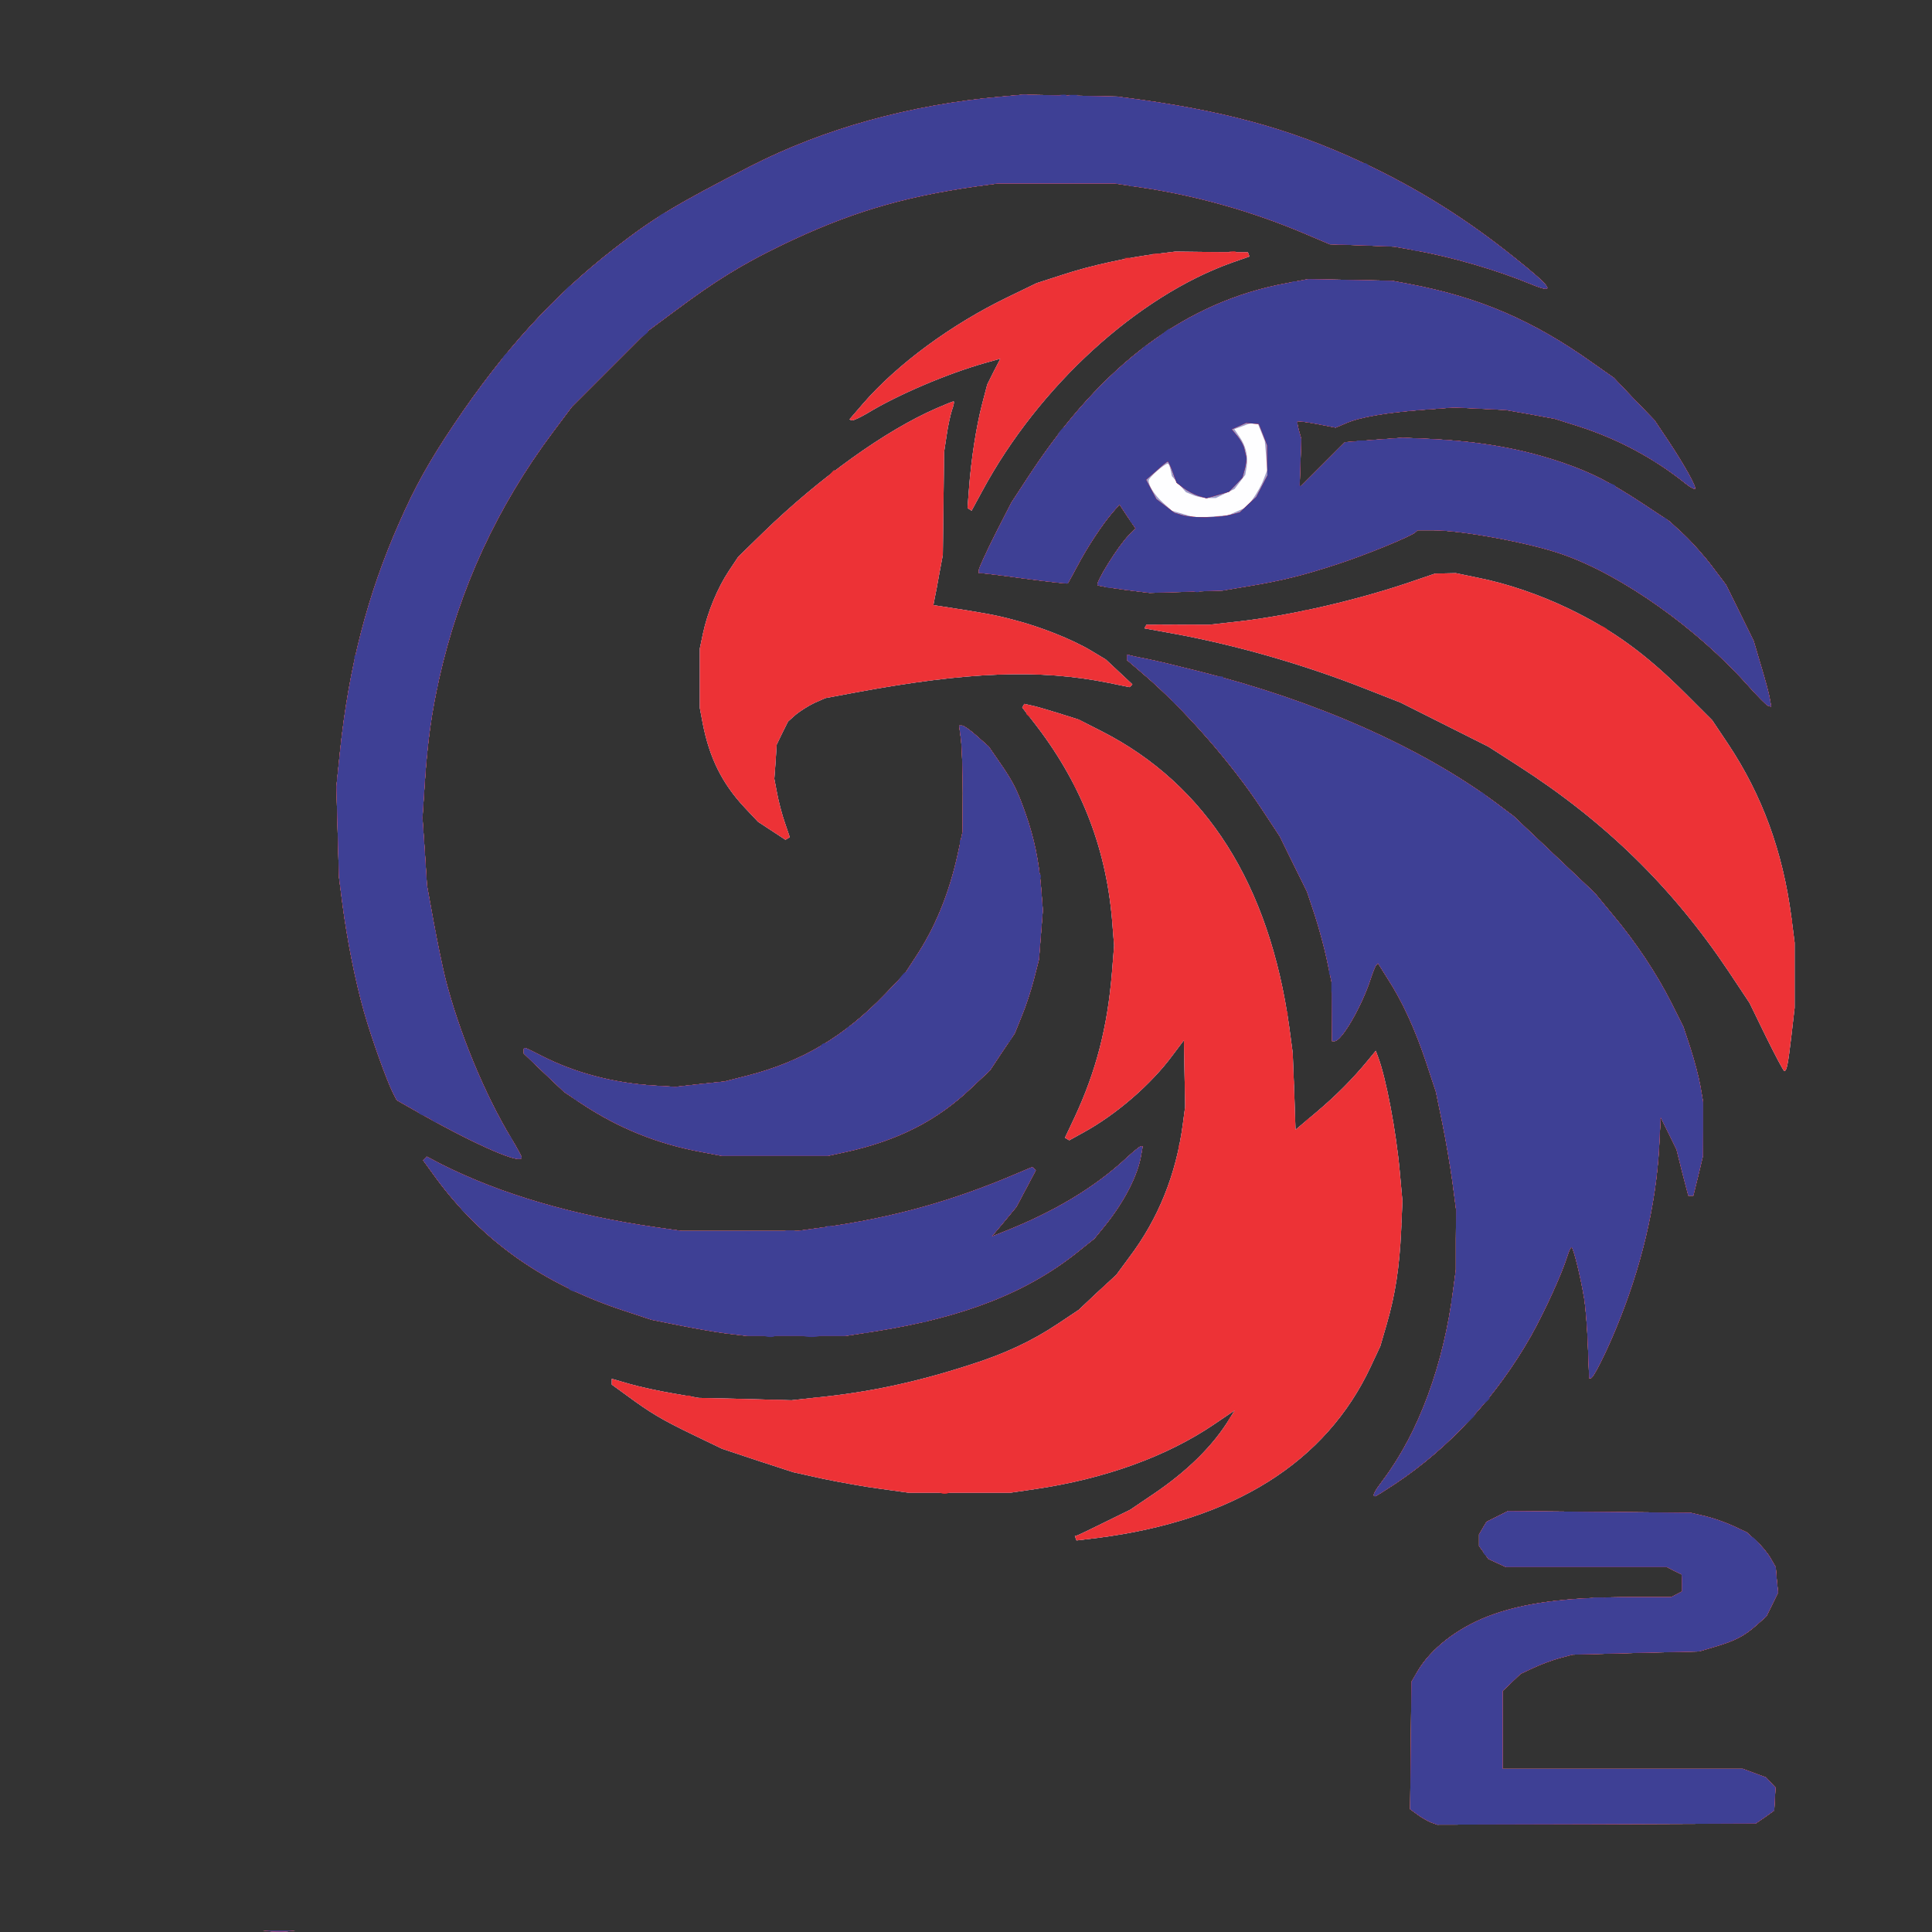 <?xml version="1.0"?><svg version="1.2" baseProfile="tiny-ps" viewBox="0 0 900 900" xmlns="http://www.w3.org/2000/svg" xmlns:xlink="http://www.w3.org/1999/xlink">
<rect x="0" y="0" width="900" height="900" fill="#333333" stroke="none"/>
<title>o2/solutions</title>

<g>
<g fill="#fefeff" transform="matrix(.1 0 0 -.1 0 900)">

<path d="M4665 8550c-426-38-826-149-1170-325-347-178-450-240-632-382-285-221-518-477-750-823-112-167-179-286-253-455-148-334-235-673-276-1065l-17-165 6-210 6-210 16-124c22-170 60-360 101-505 36-126 104-315 134-376l18-35 118-67c262-147 464-234 464-200 0 5-22 46-50 92-124 206-242 493-305 740-13 52-38 172-55 265l-31 170-10 157-11 158 11 167c13 193 31 321 67 483 94 418 269 798 528 1145l90 120 175 175 176 176 135 100c181 135 306 212 485 299 312 151 562 227 915 277l95 13h550l120-18c258-38 515-111 755-212l125-53 150-5 150-6 90-16c180-32 384-92 543-157 125-52 107-21-78 126-210 168-415 298-645 411-344 168-653 259-1095 321l-105 14-220 5-220 4-100-9zm730-732c-131-15-316-55-445-98l-121-39-132-64c-266-128-519-315-678-499l-62-72 11-4c7-2 38 13 71 32 142 87 378 187 553 236l68 19-31-60-30-60-24-92c-27-103-51-257-61-393l-7-91 10-6 9-6 50 92c263 488 722 907 1164 1064l80 28-3 10-4 10-169 1-169 2-80-10zm600-137c-469-86-859-377-1197-890l-87-133-76-149c-41-82-75-156-75-164v-15h12c7 0 100-11 206-26 107-14 195-24 196-22 2 2 22 39 45 82 47 89 115 192 164 249l32 37 37-56 38-56-32-32c-48-48-156-221-145-232 2-3 58-12 123-21l119-15 170 5 170 6 125 21c155 26 251 50 410 102 127 41 347 131 364 149l10 9h69c137 0 454-59 605-112 280-98 628-345 868-615 43-48 84-90 91-91l14-4-7 39c-3 21-22 90-41 153l-34 115-64 130-64 130-65 86c-35 47-95 114-131 148l-67 62-127 84c-151 99-235 142-367 188-188 65-381 100-619 112l-130 6-135-10-135-11-105-105-106-106 4 113 4 113-11 39c-6 22-9 41-7 43s43-3 91-12l87-17 47 20c65 29 190 50 360 63l146 11 120-6 120-6 114-20 114-21 111-35c184-59 352-149 500-268 20-16 39-26 42-23 8 8-52 115-128 229l-61 91-95 98-94 99-97 68c-278 199-530 307-856 369l-80 15-195 4-195 4-100-19zm-1635-584c-236-103-540-321-803-576l-118-115-44-66c-53-80-99-192-120-290l-15-71v-277l14-74c31-158 90-278 194-389l63-67 64-42 64-42 10 6 10 6-23 68c-13 37-29 98-36 136l-13 68 6 80 5 79 26 54 27 54 36 32c21 17 60 42 88 55l50 22 145 27c519 96 852 109 1174 44l98-20 7 6 6 7-62 58-62 58-70 42c-87 52-236 111-361 143-82 22-136 32-339 63l-33 5 6 32c4 18 14 70 22 117l16 85 3 240 3 240 12 79c6 43 18 96 25 117 8 22 11 39 7 39s-41-15-82-33zm2240-798c-257-90-577-165-830-194l-135-15h-294l-5-8-5-9 127-23c294-53 616-145 909-261l158-62 205-103 205-103 137-88c405-260 718-566 979-956l99-149 77-158c43-87 81-159 85-159 11-1 17 28 33 164l15 130v304l-15 118c-40 306-136 569-296 809l-73 109-125 125c-185 185-340 297-544 395-135 65-287 117-424 144l-101 21-49-1-48-1-85-29zm-1350-361v-13l76-65c191-163 412-415 556-635l79-120 64-130 64-130 35-105c19-58 45-152 57-210l22-105 1-137 1-138h12c33 0 127 163 168 290 10 30 21 59 26 64l8 9 46-73c67-103 129-238 180-393l44-133 30-145c16-79 37-202 47-274l17-130-1-140v-140l-12-90c-44-351-161-668-326-888-41-54-53-77-38-77 4 0 45 26 92 57 256 170 474 408 634 690 65 116 144 290 169 371 7 23 16 42 20 42 8 0 42-136 59-240 6-36 14-134 17-217l6-153h8c11 0 67 111 115 227 119 285 188 577 203 852l7 136 37-75 37-75 27-108 28-107h23l23 93 22 92 1 125v125l-13 75c-7 41-28 120-46 176l-33 100-55 110c-68 136-169 288-277 416l-81 98-189 179-189 179-85 64c-349 258-837 474-1382 611-99 25-206 51-239 57s-68 14-77 16l-18 5v-13zm-483-225l-5-9 50-64c219-279 338-578 368-920l10-125-10-125c-21-255-73-458-175-677l-44-93 10-6 10-6 67 37c153 84 315 224 415 360l52 69 3-154 3-155-11-83c-31-233-114-440-251-621l-59-80-88-81-87-82-96-64c-121-81-249-141-414-193-251-81-469-127-709-151l-119-13-216 6-216 5-120 21c-66 11-157 31-202 44l-83 24v-27l73-53c109-80 159-110 306-181l135-65 165-55 166-54 140-31c77-16 199-38 270-47l130-18h470l116 17c326 48 614 152 835 302l96 65-23-37c-76-126-197-246-359-355l-105-71-116-57c-65-32-123-60-129-62l-13-4 4-10 4-10 100 12c630 81 1062 351 1271 799l44 94 30 103c40 138 59 264 67 433l6 140-12 134c-17 191-64 438-101 536l-11 30-37-45c-69-84-147-163-242-243l-95-80-6 179-7 179-16 120c-92 664-387 1130-873 1378l-108 55-95 30c-52 16-109 33-127 36l-31 7-5-8zm-290-160c4-38 8-149 8-248l-1-180-22-102c-41-188-107-347-199-485l-47-72-94-98c-189-196-385-313-637-378l-110-28-114-12-114-13-101 6c-188 12-367 59-520 137-89 45-86 45-86 26v-14l94-90 94-89 84-56c169-112 352-186 553-223l100-19h490l83 18c246 54 430 148 590 302l84 79 57 86 58 86 32 79c18 43 44 121 57 172l24 94 9 115 9 114-8 103c-11 128-33 235-72 345-38 109-58 149-121 240l-51 74-55 49c-30 27-61 49-69 49h-14l9-67zm773-1945c-149-139-338-253-577-347l-53-21 58 69 57 69 45 85 45 85-8 8-7 8-78-33c-298-127-573-203-892-248l-125-17h-540l-120 17c-387 56-721 154-996 292l-71 37-9-9-8-8 64-88c215-290 499-490 870-612l130-43 125-25c69-14 170-32 225-39l100-12h450l141 22c414 65 711 182 947 372l75 60 49 60c91 113 154 236 169 330l7 40h-9c-5-1-34-24-64-52zm1725-1672l-50-25-18-30-17-29v-54l22-30 21-30 41-19 41-19h750l35-18 35-17v-79l-25-13-25-13h-178c-312 0-511-27-674-89-145-56-267-151-329-256l-29-50-3-297-3-296 33-24c18-14 47-30 63-37l30-11 742 2 741 3 44 30 43 31 3 53 3 54-22 23-22 24-54 20-54 20H7000v363l42 40 42 40 60 28c34 16 88 36 121 45l60 16 295 8 295 7 74 22c94 28 135 49 193 100l47 42 27 55 27 55-6 59-5 60-25 43c-14 24-45 61-68 81l-42 38-62 29c-34 16-93 37-131 46l-69 16-425 4-425 4-50-25zM1263 3c20-2 54-2 75 0l37 4h-150l38-4z"/></g><g fill="#9d9eca" transform="matrix(.1 0 0 -.1 0 900)"><path d="M4665 8550c-426-38-826-149-1170-325-347-178-450-240-632-382-285-221-518-477-750-823-112-167-179-286-253-455-148-334-235-673-276-1065l-17-165 6-210 6-210 16-124c22-170 60-360 101-505 36-126 104-315 134-376l18-35 118-67c262-147 464-234 464-200 0 5-22 46-50 92-124 206-242 493-305 740-13 52-38 172-55 265l-31 170-10 157-11 158 11 167c13 193 31 321 67 483 94 418 269 798 528 1145l90 120 175 175 176 176 135 100c181 135 306 212 485 299 312 151 562 227 915 277l95 13h550l120-18c258-38 515-111 755-212l125-53 150-5 150-6 90-16c180-32 384-92 543-157 125-52 107-21-78 126-210 168-415 298-645 411-344 168-653 259-1095 321l-105 14-220 5-220 4-100-9zm730-732c-131-15-316-55-445-98l-121-39-132-64c-266-128-519-315-678-499l-62-72 11-4c7-2 38 13 71 32 142 87 378 187 553 236l68 19-31-60-30-60-24-92c-27-103-51-257-61-393l-7-91 10-6 9-6 50 92c263 488 722 907 1164 1064l80 28-3 10-4 10-169 1-169 2-80-10zm600-137c-469-86-859-377-1197-890l-87-133-76-149c-41-82-75-156-75-164v-15h12c7 0 100-11 206-26 107-14 195-24 196-22 2 2 22 39 45 82 47 89 115 192 164 249l32 37 37-56 38-56-32-32c-48-48-156-221-145-232 2-3 58-12 123-21l119-15 170 5 170 6 125 21c155 26 251 50 410 102 127 41 347 131 364 149l10 9h69c137 0 454-59 605-112 280-98 628-345 868-615 43-48 84-90 91-91l14-4-7 39c-3 21-22 90-41 153l-34 115-64 130-64 130-65 86c-35 47-95 114-131 148l-67 62-127 84c-151 99-235 142-367 188-188 65-381 100-619 112l-130 6-135-10-135-11-105-105-106-106 4 113 4 113-11 39c-6 22-9 41-7 43s43-3 91-12l87-17 47 20c65 29 190 50 360 63l146 11 120-6 120-6 114-20 114-21 111-35c184-59 352-149 500-268 20-16 39-26 42-23 8 8-52 115-128 229l-61 91-95 98-94 99-97 68c-278 199-530 307-856 369l-80 15-195 4-195 4-100-19zm-120-693l17-43 6-68 5-67-17-44c-9-25-31-63-47-86l-30-42-44-19-43-19-74-6-74-7-57 17-58 17-40 36c-41 37-69 81-68 105 0 13 74 78 89 78 4 0 10-13 13-29l6-29 33-38 33-37 32-13c18-8 49-14 70-14h37l43 21 44 21 25 33 25 33 6 36c8 49-3 98-32 140l-25 37 23 8c12 4 29 11 37 14s22 6 31 6l17 1 17-42zm-1515 109c-236-103-540-321-803-576l-118-115-44-66c-53-80-99-192-120-290l-15-71v-277l14-74c31-158 90-278 194-389l63-67 64-42 64-42 10 6 10 6-23 68c-13 37-29 98-36 136l-13 68 6 80 5 79 26 54 27 54 36 32c21 17 60 42 88 55l50 22 145 27c519 96 852 109 1174 44l98-20 7 6 6 7-62 58-62 58-70 42c-87 52-236 111-361 143-82 22-136 32-339 63l-33 5 6 32c4 18 14 70 22 117l16 85 3 240 3 240 12 79c6 43 18 96 25 117 8 22 11 39 7 39s-41-15-82-33zm2240-798c-257-90-577-165-830-194l-135-15h-294l-5-8-5-9 127-23c294-53 616-145 909-261l158-62 205-103 205-103 137-88c405-260 718-566 979-956l99-149 77-158c43-87 81-159 85-159 11-1 17 28 33 164l15 130v304l-15 118c-40 306-136 569-296 809l-73 109-125 125c-185 185-340 297-544 395-135 65-287 117-424 144l-101 21-49-1-48-1-85-29zm-1350-361v-13l76-65c191-163 412-415 556-635l79-120 64-130 64-130 35-105c19-58 45-152 57-210l22-105 1-137 1-138h12c33 0 127 163 168 290 10 30 21 59 26 64l8 9 46-73c67-103 129-238 180-393l44-133 30-145c16-79 37-202 47-274l17-130-1-140v-140l-12-90c-44-351-161-668-326-888-41-54-53-77-38-77 4 0 45 26 92 57 256 170 474 408 634 690 65 116 144 290 169 371 7 23 16 42 20 42 8 0 42-136 59-240 6-36 14-134 17-217l6-153h8c11 0 67 111 115 227 119 285 188 577 203 852l7 136 37-75 37-75 27-108 28-107h23l23 93 22 92 1 125v125l-13 75c-7 41-28 120-46 176l-33 100-55 110c-68 136-169 288-277 416l-81 98-189 179-189 179-85 64c-349 258-837 474-1382 611-99 25-206 51-239 57s-68 14-77 16l-18 5v-13zm-483-225l-5-9 50-64c219-279 338-578 368-920l10-125-10-125c-21-255-73-458-175-677l-44-93 10-6 10-6 67 37c153 84 315 224 415 360l52 69 3-154 3-155-11-83c-31-233-114-440-251-621l-59-80-88-81-87-82-96-64c-121-81-249-141-414-193-251-81-469-127-709-151l-119-13-216 6-216 5-120 21c-66 11-157 31-202 44l-83 24v-27l73-53c109-80 159-110 306-181l135-65 165-55 166-54 140-31c77-16 199-38 270-47l130-18h470l116 17c326 48 614 152 835 302l96 65-23-37c-76-126-197-246-359-355l-105-71-116-57c-65-32-123-60-129-62l-13-4 4-10 4-10 100 12c630 81 1062 351 1271 799l44 94 30 103c40 138 59 264 67 433l6 140-12 134c-17 191-64 438-101 536l-11 30-37-45c-69-84-147-163-242-243l-95-80-6 179-7 179-16 120c-92 664-387 1130-873 1378l-108 55-95 30c-52 16-109 33-127 36l-31 7-5-8zm-290-160c4-38 8-149 8-248l-1-180-22-102c-41-188-107-347-199-485l-47-72-94-98c-189-196-385-313-637-378l-110-28-114-12-114-13-101 6c-188 12-367 59-520 137-89 45-86 45-86 26v-14l94-90 94-89 84-56c169-112 352-186 553-223l100-19h490l83 18c246 54 430 148 590 302l84 79 57 86 58 86 32 79c18 43 44 121 57 172l24 94 9 115 9 114-8 103c-11 128-33 235-72 345-38 109-58 149-121 240l-51 74-55 49c-30 27-61 49-69 49h-14l9-67zm773-1945c-149-139-338-253-577-347l-53-21 58 69 57 69 45 85 45 85-8 8-7 8-78-33c-298-127-573-203-892-248l-125-17h-540l-120 17c-387 56-721 154-996 292l-71 37-9-9-8-8 64-88c215-290 499-490 870-612l130-43 125-25c69-14 170-32 225-39l100-12h450l141 22c414 65 711 182 947 372l75 60 49 60c91 113 154 236 169 330l7 40h-9c-5-1-34-24-64-52zm1725-1672l-50-25-18-30-17-29v-54l22-30 21-30 41-19 41-19h750l35-18 35-17v-79l-25-13-25-13h-178c-312 0-511-27-674-89-145-56-267-151-329-256l-29-50-3-297-3-296 33-24c18-14 47-30 63-37l30-11 742 2 741 3 44 30 43 31 3 53 3 54-22 23-22 24-54 20-54 20H7000v363l42 40 42 40 60 28c34 16 88 36 121 45l60 16 295 8 295 7 74 22c94 28 135 49 193 100l47 42 27 55 27 55-6 59-5 60-25 43c-14 24-45 61-68 81l-42 38-62 29c-34 16-93 37-131 46l-69 16-425 4-425 4-50-25zM1263 3c20-2 54-2 75 0l37 4h-150l38-4z"/></g><g fill="#ed3236" transform="matrix(.1 0 0 -.1 0 900)"><path d="M4665 8550c-426-38-826-149-1170-325-347-178-450-240-632-382-285-221-518-477-750-823-112-167-179-286-253-455-148-334-235-673-276-1065l-17-165 6-210 6-210 16-124c22-170 60-360 101-505 36-126 104-315 134-376l18-35 118-67c262-147 464-234 464-200 0 5-22 46-50 92-124 206-242 493-305 740-13 52-38 172-55 265l-31 170-10 157-11 158 11 167c13 193 31 321 67 483 94 418 269 798 528 1145l90 120 175 175 176 176 135 100c181 135 306 212 485 299 312 151 562 227 915 277l95 13h550l120-18c258-38 515-111 755-212l125-53 150-5 150-6 90-16c180-32 384-92 543-157 125-52 107-21-78 126-210 168-415 298-645 411-344 168-653 259-1095 321l-105 14-220 5-220 4-100-9zm730-732c-131-15-316-55-445-98l-121-39-132-64c-266-128-519-315-678-499l-62-72 11-4c7-2 38 13 71 32 142 87 378 187 553 236l68 19-31-60-30-60-24-92c-27-103-51-257-61-393l-7-91 10-6 9-6 50 92c263 488 722 907 1164 1064l80 28-3 10-4 10-169 1-169 2-80-10zm600-137c-469-86-859-377-1197-890l-87-133-76-149c-41-82-75-156-75-164v-15h12c7 0 100-11 206-26 107-14 195-24 196-22 2 2 22 39 45 82 47 89 115 192 164 249l32 37 37-56 38-56-32-32c-48-48-156-221-145-232 2-3 58-12 123-21l119-15 170 5 170 6 125 21c155 26 251 50 410 102 127 41 347 131 364 149l10 9h69c137 0 454-59 605-112 280-98 628-345 868-615 43-48 84-90 91-91l14-4-7 39c-3 21-22 90-41 153l-34 115-64 130-64 130-65 86c-35 47-95 114-131 148l-67 62-127 84c-151 99-235 142-367 188-188 65-381 100-619 112l-130 6-135-10-135-11-105-105-106-106 4 113 4 113-11 39c-6 22-9 41-7 43s43-3 91-12l87-17 47 20c65 29 190 50 360 63l146 11 120-6 120-6 114-20 114-21 111-35c184-59 352-149 500-268 20-16 39-26 42-23 8 8-52 115-128 229l-61 91-95 98-94 99-97 68c-278 199-530 307-856 369l-80 15-195 4-195 4-100-19zm-111-706l19-50v-70l1-70-26-50-26-50-39-36-38-36-47-12c-58-14-171-14-220-1l-37 11-42 32-42 32-24 45-24 45 48 42c26 24 50 43 53 43s13-22 23-50l18-49 32-24c18-14 49-30 69-37l38-11 53 15 52 15 32 33 31 33 11 41c6 23 9 48 7 55-2 8-7 26-10 41-3 14-18 40-32 57l-26 31 34 15 33 15 30-3 29-2 20-50zm-1524 122c-236-103-540-321-803-576l-118-115-44-66c-53-80-99-192-120-290l-15-71v-277l14-74c31-158 90-278 194-389l63-67 64-42 64-42 10 6 10 6-23 68c-13 37-29 98-36 136l-13 68 6 80 5 79 26 54 27 54 36 32c21 17 60 42 88 55l50 22 145 27c519 96 852 109 1174 44l98-20 7 6 6 7-62 58-62 58-70 42c-87 52-236 111-361 143-82 22-136 32-339 63l-33 5 6 32c4 18 14 70 22 117l16 85 3 240 3 240 12 79c6 43 18 96 25 117 8 22 11 39 7 39s-41-15-82-33zm2240-798c-257-90-577-165-830-194l-135-15h-294l-5-8-5-9 127-23c294-53 616-145 909-261l158-62 205-103 205-103 137-88c405-260 718-566 979-956l99-149 77-158c43-87 81-159 85-159 11-1 17 28 33 164l15 130v304l-15 118c-40 306-136 569-296 809l-73 109-125 125c-185 185-340 297-544 395-135 65-287 117-424 144l-101 21-49-1-48-1-85-29zm-1350-361v-13l76-65c191-163 412-415 556-635l79-120 64-130 64-130 35-105c19-58 45-152 57-210l22-105 1-137 1-138h12c33 0 127 163 168 290 10 30 21 59 26 64l8 9 46-73c67-103 129-238 180-393l44-133 30-145c16-79 37-202 47-274l17-130-1-140v-140l-12-90c-44-351-161-668-326-888-41-54-53-77-38-77 4 0 45 26 92 57 256 170 474 408 634 690 65 116 144 290 169 371 7 23 16 42 20 42 8 0 42-136 59-240 6-36 14-134 17-217l6-153h8c11 0 67 111 115 227 119 285 188 577 203 852l7 136 37-75 37-75 27-108 28-107h23l23 93 22 92 1 125v125l-13 75c-7 41-28 120-46 176l-33 100-55 110c-68 136-169 288-277 416l-81 98-189 179-189 179-85 64c-349 258-837 474-1382 611-99 25-206 51-239 57s-68 14-77 16l-18 5v-13zm-483-225l-5-9 50-64c219-279 338-578 368-920l10-125-10-125c-21-255-73-458-175-677l-44-93 10-6 10-6 67 37c153 84 315 224 415 360l52 69 3-154 3-155-11-83c-31-233-114-440-251-621l-59-80-88-81-87-82-96-64c-121-81-249-141-414-193-251-81-469-127-709-151l-119-13-216 6-216 5-120 21c-66 11-157 31-202 44l-83 24v-27l73-53c109-80 159-110 306-181l135-65 165-55 166-54 140-31c77-16 199-38 270-47l130-18h470l116 17c326 48 614 152 835 302l96 65-23-37c-76-126-197-246-359-355l-105-71-116-57c-65-32-123-60-129-62l-13-4 4-10 4-10 100 12c630 81 1062 351 1271 799l44 94 30 103c40 138 59 264 67 433l6 140-12 134c-17 191-64 438-101 536l-11 30-37-45c-69-84-147-163-242-243l-95-80-6 179-7 179-16 120c-92 664-387 1130-873 1378l-108 55-95 30c-52 16-109 33-127 36l-31 7-5-8zm-290-160c4-38 8-149 8-248l-1-180-22-102c-41-188-107-347-199-485l-47-72-94-98c-189-196-385-313-637-378l-110-28-114-12-114-13-101 6c-188 12-367 59-520 137-89 45-86 45-86 26v-14l94-90 94-89 84-56c169-112 352-186 553-223l100-19h490l83 18c246 54 430 148 590 302l84 79 57 86 58 86 32 79c18 43 44 121 57 172l24 94 9 115 9 114-8 103c-11 128-33 235-72 345-38 109-58 149-121 240l-51 74-55 49c-30 27-61 49-69 49h-14l9-67zm773-1945c-149-139-338-253-577-347l-53-21 58 69 57 69 45 85 45 85-8 8-7 8-78-33c-298-127-573-203-892-248l-125-17h-540l-120 17c-387 56-721 154-996 292l-71 37-9-9-8-8 64-88c215-290 499-490 870-612l130-43 125-25c69-14 170-32 225-39l100-12h450l141 22c414 65 711 182 947 372l75 60 49 60c91 113 154 236 169 330l7 40h-9c-5-1-34-24-64-52zm1725-1672l-50-25-18-30-17-29v-54l22-30 21-30 41-19 41-19h750l35-18 35-17v-79l-25-13-25-13h-178c-312 0-511-27-674-89-145-56-267-151-329-256l-29-50-3-297-3-296 33-24c18-14 47-30 63-37l30-11 742 2 741 3 44 30 43 31 3 53 3 54-22 23-22 24-54 20-54 20H7000v363l42 40 42 40 60 28c34 16 88 36 121 45l60 16 295 8 295 7 74 22c94 28 135 49 193 100l47 42 27 55 27 55-6 59-5 60-25 43c-14 24-45 61-68 81l-42 38-62 29c-34 16-93 37-131 46l-69 16-425 4-425 4-50-25zM1263 3c20-2 54-2 75 0l37 4h-150l38-4z"/></g><g fill="#ed3036" transform="matrix(.1 0 0 -.1 0 900)"><path d="M4665 8550c-426-38-826-149-1170-325-347-178-450-240-632-382-285-221-518-477-750-823-112-167-179-286-253-455-148-334-235-673-276-1065l-17-165 6-210 6-210 16-124c22-170 60-360 101-505 36-126 104-315 134-376l18-35 118-67c262-147 464-234 464-200 0 5-22 46-50 92-124 206-242 493-305 740-13 52-38 172-55 265l-31 170-10 157-11 158 11 167c13 193 31 321 67 483 94 418 269 798 528 1145l90 120 175 175 176 176 135 100c181 135 306 212 485 299 312 151 562 227 915 277l95 13h550l120-18c258-38 515-111 755-212l125-53 150-5 150-6 90-16c180-32 384-92 543-157 125-52 107-21-78 126-210 168-415 298-645 411-344 168-653 259-1095 321l-105 14-220 5-220 4-100-9zm1073-727c7-3 16-2 19 1 4 3-2 6-13 5l-19-1 13-5zm-355-10c9-2 23-2 30 0l12 5h-60l18-5zm-135-20c7-3 16-2 19 1 4 3-2 6-13 5l-19-1 13-5zm747-112c-469-86-859-377-1197-890l-87-133-76-149c-41-82-75-156-75-164v-15h12c7 0 100-11 206-26 107-14 195-24 196-22 2 2 22 39 45 82 47 89 115 192 164 249l32 37 37-56 38-56-32-32c-48-48-156-221-145-232 2-3 58-12 123-21l119-15 170 5 170 6 125 21c155 26 251 50 410 102 127 41 347 131 364 149l10 9h69c137 0 454-59 605-112 280-98 628-345 868-615 43-48 84-90 91-91l14-4-7 39c-3 21-22 90-41 153l-34 115-64 130-64 130-65 86c-35 47-95 114-131 148l-67 62-127 84c-151 99-235 142-367 188-188 65-381 100-619 112l-130 6-135-10-135-11-105-105-106-106 4 113 4 113-11 39c-6 22-9 41-7 43s43-3 91-12l87-17 47 20c65 29 190 50 360 63l146 11 120-6 120-6 114-20 114-21 111-35c184-59 352-149 500-268 20-16 39-26 42-23 8 8-52 115-128 229l-61 91-95 98-94 99-97 68c-278 199-530 307-856 369l-80 15-195 4-195 4-100-19zm-111-706l19-50v-70l1-70-26-50-26-50-39-36-38-36-47-12c-58-14-171-14-220-1l-37 11-42 32-42 32-24 45-24 45 48 42c26 24 50 43 53 43s13-22 23-50l18-49 32-24c18-14 49-30 69-37l38-11 53 15 52 15 32 33 31 33 11 41c6 23 9 48 7 55-2 8-7 26-10 41-3 14-18 40-32 57l-26 31 34 15 33 15 30-3 29-2 20-50zm-899 303l-50-53 53 50c48 46 57 55 49 55-1 0-25-24-52-52zm-1116-485l-14-18 18 14c16 13 21 21 13 21-2 0-10-8-17-17zm512-369l1-19 5 13c3 7 2 16-1 19-3 4-6-2-5-13zm1707-271c7-3 16-2 19 1 4 3-2 6-13 5l-19-1 13-5zm-690-70c7-3 16-2 19 1 4 3-2 6-13 5l-19-1 13-5zm70 0c7-3 16-2 19 1 4 3-2 6-13 5l-19-1 13-5zm70 0c6-2 18-2 25 0l12 5h-50l13-5zm1912 3c0-3 9-10 20-16s20-8 20-6c0 3-9 10-20 16s-20 8-20 6zm-2200-148v-13l76-65c191-163 412-415 556-635l79-120 64-130 64-130 35-105c19-58 45-152 57-210l22-105 1-137 1-138h12c33 0 127 163 168 290 10 30 21 59 26 64l8 9 46-73c67-103 129-238 180-393l44-133 30-145c16-79 37-202 47-274l17-130-1-140v-140l-12-90c-44-351-161-668-326-888-41-54-53-77-38-77 4 0 45 26 92 57 256 170 474 408 634 690 65 116 144 290 169 371 7 23 16 42 20 42 8 0 42-136 59-240 6-36 14-134 17-217l6-153h8c11 0 67 111 115 227 119 285 188 577 203 852l7 136 37-75 37-75 27-108 28-107h23l23 93 22 92 1 125v125l-13 75c-7 41-28 120-46 176l-33 100-55 110c-68 136-169 288-277 416l-81 98-189 179-189 179-85 64c-349 258-837 474-1382 611-99 25-206 51-239 57s-68 14-77 16l-18 5v-13zm-470-262c0-2 8-10 18-17l17-14-14 18c-13 16-21 21-21 13zm240-36c8-5 20-10 25-10h10l-15 10c-8 5-19 10-25 10h-10l15-10zm-543-87c4-38 8-149 8-248l-1-180-22-102c-41-188-107-347-199-485l-47-72-94-98c-189-196-385-313-637-378l-110-28-114-12-114-13-101 6c-188 12-367 59-520 137-89 45-86 45-86 26v-14l94-90 94-89 84-56c169-112 352-186 553-223l100-19h490l83 18c246 54 430 148 590 302l84 79 57 86 58 86 32 79c18 43 44 121 57 172l24 94 9 115 9 114-8 103c-11 128-33 235-72 345-38 109-58 149-121 240l-51 74-55 49c-30 27-61 49-69 49h-14l9-67zm529-216c3-10 9-15 12-12s0 11-7 18l-12 12 7-18zm3335-633l1-19 5 13c3 7 2 16-1 19-3 4-6-2-5-13zm10-370l1-19 5 13c3 7 2 16-1 19-3 4-6-2-5-13zm-2360-60l1-19 5 13c3 7 2 16-1 19-3 4-6-2-5-13zm20-180l1-19 5 13c3 7 2 16-1 19-3 4-6-2-5-13zm-489-19v-30l5 18c2 9 2 23 0 30l-5 12v-30zm777-102l-14-18 18 14c16 13 21 21 13 21-2 0-10-8-17-17zm-278-19l1-19 5 13c3 7 2 16-1 19-3 4-6-2-5-13zm58-181l-14-18 18 14c9 7 17 15 17 17 0 8-8 3-21-13zm-588-119l1-19 5 13c3 7 2 16-1 19-3 4-6-2-5-13zm-241-46c-149-139-338-253-577-347l-53-21 58 69 57 69 45 85 45 85-8 8-7 8-78-33c-298-127-573-203-892-248l-125-17h-540l-120 17c-387 56-721 154-996 292l-71 37-9-9-8-8 64-88c215-290 499-490 870-612l130-43 125-25c69-14 170-32 225-39l100-12h450l141 22c414 65 711 182 947 372l75 60 49 60c91 113 154 236 169 330l7 40h-9c-5-1-34-24-64-52zm1271-174l1-19 5 13c3 7 2 16-1 19-3 4-6-2-5-13zm0-140l1-19 5 13c3 7 2 16-1 19-3 4-6-2-5-13zm-1387-296l-19-23 23 19c12 11 22 21 22 23 0 8-8 2-26-19zm-1936-505c7-3 16-2 19 1 4 3-2 6-13 5l-19-1 13-5zm600-10c7-3 16-2 19 1 4 3-2 6-13 5l-19-1 13-5zm-355-10c9-2 23-2 30 0l12 5h-60l18-5zm65 0c6-2 18-2 25 0l12 5h-50l13-5zm105 0c9-2 23-2 30 0l12 5h-60l18-5zm2112-84c-4-6-5-12-2-15 2-3 7 2 10 11 7 17 1 20-8 4zm-1337-346c6-2 18-2 25 0l12 5h-50l13-5zm2587-107l-50-25-18-30-17-29v-54l22-30 21-30 41-19 41-19h750l35-18 35-17v-79l-25-13-25-13h-178c-312 0-511-27-674-89-145-56-267-151-329-256l-29-50-3-297-3-296 33-24c18-14 47-30 63-37l30-11 742 2 741 3 44 30 43 31 3 53 3 54-22 23-22 24-54 20-54 20H7000v363l42 40 42 40 60 28c34 16 88 36 121 45l60 16 295 8 295 7 74 22c94 28 135 49 193 100l47 42 27 55 27 55-6 59-5 60-25 43c-14 24-45 61-68 81l-42 38-62 29c-34 16-93 37-131 46l-69 16-425 4-425 4-50-25zM1263 3c20-2 54-2 75 0l37 4h-150l38-4z"/></g><g fill="#3e4095" transform="matrix(.1 0 0 -.1 0 900)"><path d="M4665 8550c-426-38-826-149-1170-325-347-178-450-240-632-382-285-221-518-477-750-823-112-167-179-286-253-455-148-334-235-673-276-1065l-17-165 6-210 6-210 16-124c22-170 60-360 101-505 36-126 104-315 134-376l18-35 118-67c262-147 464-234 464-200 0 5-22 46-50 92-124 206-242 493-305 740-13 52-38 172-55 265l-31 170-10 157-11 158 11 167c13 193 31 321 67 483 94 418 269 798 528 1145l90 120 175 175 176 176 135 100c181 135 306 212 485 299 312 151 562 227 915 277l95 13h550l120-18c258-38 515-111 755-212l125-53 150-5 150-6 90-16c180-32 384-92 543-157 125-52 107-21-78 126-210 168-415 298-645 411-344 168-653 259-1095 321l-105 14-220 5-220 4-100-9zm1330-869c-469-86-859-377-1197-890l-87-133-76-149c-41-82-75-156-75-164v-15h12c7 0 100-11 206-26 107-14 195-24 196-22 2 2 22 39 45 82 47 89 115 192 164 249l32 37 37-56 38-56-32-32c-48-48-156-221-145-232 2-3 58-12 123-21l119-15 170 5 170 6 125 21c155 26 251 50 410 102 127 41 347 131 364 149l10 9h69c137 0 454-59 605-112 280-98 628-345 868-615 43-48 84-90 91-91l14-4-7 39c-3 21-22 90-41 153l-34 115-64 130-64 130-65 86c-35 47-95 114-131 148l-67 62-127 84c-151 99-235 142-367 188-188 65-381 100-619 112l-130 6-135-10-135-11-105-105-106-106 4 113 4 113-11 39c-6 22-9 41-7 43s43-3 91-12l87-17 47 20c65 29 190 50 360 63l146 11 120-6 120-6 114-20 114-21 111-35c184-59 352-149 500-268 20-16 39-26 42-23 8 8-52 115-128 229l-61 91-95 98-94 99-97 68c-278 199-530 307-856 369l-80 15-195 4-195 4-100-19zm-111-706l19-50v-70l1-70-26-50-26-50-39-36-38-36-47-12c-58-14-171-14-220-1l-37 11-42 32-42 32-24 45-24 45 48 42c26 24 50 43 53 43s13-22 23-50l18-49 32-24c18-14 49-30 69-37l38-11 53 15 52 15 32 33 31 33 11 41c6 23 9 48 7 55-2 8-7 26-10 41-3 14-18 40-32 57l-26 31 34 15 33 15 30-3 29-2 20-50zm-634-1037v-13l76-65c191-163 412-415 556-635l79-120 64-130 64-130 35-105c19-58 45-152 57-210l22-105 1-137 1-138h12c33 0 127 163 168 290 10 30 21 59 26 64l8 9 46-73c67-103 129-238 180-393l44-133 30-145c16-79 37-202 47-274l17-130-1-140v-140l-12-90c-44-351-161-668-326-888-41-54-53-77-38-77 4 0 45 26 92 57 256 170 474 408 634 690 65 116 144 290 169 371 7 23 16 42 20 42 8 0 42-136 59-240 6-36 14-134 17-217l6-153h8c11 0 67 111 115 227 119 285 188 577 203 852l7 136 37-75 37-75 27-108 28-107h23l23 93 22 92 1 125v125l-13 75c-7 41-28 120-46 176l-33 100-55 110c-68 136-169 288-277 416l-81 98-189 179-189 179-85 64c-349 258-837 474-1382 611-99 25-206 51-239 57s-68 14-77 16l-18 5v-13zm-773-385c4-38 8-149 8-248l-1-180-22-102c-41-188-107-347-199-485l-47-72-94-98c-189-196-385-313-637-378l-110-28-114-12-114-13-101 6c-188 12-367 59-520 137-89 45-86 45-86 26v-14l94-90 94-89 84-56c169-112 352-186 553-223l100-19h490l83 18c246 54 430 148 590 302l84 79 57 86 58 86 32 79c18 43 44 121 57 172l24 94 9 115 9 114-8 103c-11 128-33 235-72 345-38 109-58 149-121 240l-51 74-55 49c-30 27-61 49-69 49h-14l9-67zm773-1945c-149-139-338-253-577-347l-53-21 58 69 57 69 45 85 45 85-8 8-7 8-78-33c-298-127-573-203-892-248l-125-17h-540l-120 17c-387 56-721 154-996 292l-71 37-9-9-8-8 64-88c215-290 499-490 870-612l130-43 125-25c69-14 170-32 225-39l100-12h450l141 22c414 65 711 182 947 372l75 60 49 60c91 113 154 236 169 330l7 40h-9c-5-1-34-24-64-52zm1725-1672l-50-25-18-30-17-29v-54l22-30 21-30 41-19 41-19h750l35-18 35-17v-79l-25-13-25-13h-178c-312 0-511-27-674-89-145-56-267-151-329-256l-29-50-3-297-3-296 33-24c18-14 47-30 63-37l30-11 742 2 741 3 44 30 43 31 3 53 3 54-22 23-22 24-54 20-54 20H7000v363l42 40 42 40 60 28c34 16 88 36 121 45l60 16 295 8 295 7 74 22c94 28 135 49 193 100l47 42 27 55 27 55-6 59-5 60-25 43c-14 24-45 61-68 81l-42 38-62 29c-34 16-93 37-131 46l-69 16-425 4-425 4-50-25zM1263 3c20-2 54-2 75 0l37 4h-150l38-4z"/></g><g fill="#3d3e95" transform="matrix(.1 0 0 -.1 0 900)"><path d="M4768 8553c7-3 16-2 19 1 4 3-2 6-13 5l-19-1 13-5zm180 0c7-3 16-2 19 1 4 3-2 6-13 5l-19-1 13-5zm40 0c6-2 18-2 25 0l12 5h-50l13-5zm1362-317c0-2 7-7 16-10l15-6-6 10c-6 10-25 14-25 6zm-1497-83c9-2 25-2 35 0l17 5h-70l18-5zm135 0c7-3 16-2 19 1 4 3-2 6-13 5l-19-1 13-5zm280-20c7-3 16-2 19 1 4 3-2 6-13 5l-19-1 13-5zm-2188-133l-15-10h12c6 0 15 5 18 10 8 12 4 12-15 0zm3138-137c12-2 30-2 40 0l17 5-40-1h-40l23-4zm100 0c6-2 18-2 25 0l12 5h-50l13-5zm270-30c7-3 16-2 19 1 4 3-2 6-13 5l-19-1 13-5zm-560-150c7-3 16-2 19 1 4 3-2 6-13 5l-19-1 13-5zm-3394-35l-19-23 23 19c12 11 22 21 22 23 0 8-8 2-26-19zm2786-199l-25-20 22 10c12 6 25 16 28 21 9 15 3 12-25-11zm-2421-6l-14-18 18 14c9 7 17 15 17 17 0 8-8 3-21-13zm2320-70l-14-18 18 14c9 7 17 15 17 17 0 8-8 3-21-13zm-2970-30l-14-18 18 14c9 7 17 15 17 17 0 8-8 3-21-13zm4159-260c6-2 18-2 25 0l12 5h-50l13-5zm-1569-90l-14-18 18 14c9 7 17 15 17 17 0 8-8 3-21-13zm1394-50c9-2 25-2 35 0l17 5h-70l18-5zm-109-45l-19-23 23 19c21 18 27 26 19 26-2 0-12-10-23-22zm1476-42c0-2 7-7 16-10l15-6-6 10c-6 10-25 14-25 6zm70-40c0-2 8-10 18-17l17-14-14 18c-13 16-21 21-21 13zm-263-77c7-7 15-10 18-7s-2 9-12 12l-18 7 12-12zm-1461-11l5-8 10 5c13 9 11 12-6 12h-14l5-9zm1704-142c0-2 8-10 18-17l17-14-14 18c-13 16-21 21-21 13zm-2475-26c10-11 20-20 23-20s-3 9-13 20-20 20-23 20 3-9 13-20zm1423-27c7-3 16-2 19 1 4 3-2 6-13 5l-19-1 13-5zm-1540-270c7-3 16-2 19 1 4 3-2 6-13 5l-19-1 13-5zm525-10c9-2 23-2 30 0l12 5h-60l18-5zm-315-10c7-3 16-2 19 1 4 3-2 6-13 5l-19-1 13-5zm200 0c7-3 16-2 19 1 4 3-2 6-13 5l-19-1 13-5zm2152-57c0-2 8-10 18-17l17-14-14 18c-13 16-21 21-21 13zm-6069-252l1-19 5 13c3 7 2 16-1 19-3 4-6-2-5-13zm4027-91c7-3 16-2 19 1 4 3-2 6-13 5l-19-1 13-5zm-3647-39l1-19 5 13c3 7 2 16-1 19-3 4-6-2-5-13zm3429-68c0-2 8-10 18-17l17-14-14 18c-13 16-21 21-21 13zm-3459-92l1-19 5 13c3 7 2 16-1 19-3 4-6-2-5-13zm-20-160l1-19 5 13c3 7 2 16-1 19-3 4-6-2-5-13zm3709 2c0-2 8-10 18-17l17-14-14 18c-13 16-21 21-21 13zm-1198-101v-30l5 18c2 9 2 23 0 30l-5 12v-30zm-2920-30v-30l5 18c2 9 2 23 0 30l-5 12v-30zm2919-31l1-19 5 13c3 7 2 16-1 19-3 4-6-2-5-13zm2409-18c0-2 8-10 18-17l17-14-14 18c-13 16-21 21-21 13zm-2429-232l1-19 5 13c3 7 2 16-1 19-3 4-6-2-5-13zm2699 2c0-2 8-10 18-17l17-14-14 18c-13 16-21 21-21 13zm-2329-162l1-19 5 13c3 7 2 16-1 19-3 4-6-2-5-13zm-2820-260l1-19 5 13c3 7 2 16-1 19-3 4-6-2-5-13zm4170-180l1-19 5 13c3 7 2 16-1 19-3 4-6-2-5-13zm-1992-21l-14-18 18 14c16 13 21 21 13 21-2 0-10-8-17-17zm2003-53v-25l5 13c2 6 2 18 0 25l-5 12v-25zm-2158-112l-19-23 23 19c12 11 22 21 22 23 0 8-8 2-26-19zm-105-85l-14-18 18 14c9 7 17 15 17 17 0 8-8 3-21-13zm761-43c-6-11-8-20-6-20 3 0 10 9 16 20s8 20 6 20c-3 0-10-9-16-20zm-875-30l-6-10 15 6c18 7 21 14 7 14-6 0-13-4-16-10zm-1350-70c10-11 20-20 23-20s-3 9-13 20-20 20-23 20 3-9 13-20zm1200-10l-6-10 15 6c18 7 21 14 7 14-6 0-13-4-16-10zm914-47l-14-18 18 14c16 13 21 21 13 21-2 0-10-8-17-17zm-1929-107c0-2 8-10 18-17l17-14-14 18c-13 16-21 21-21 13zm-710-80c0-2 7-7 16-10l15-6-6 10c-6 10-25 14-25 6zm67-37c7-7 15-10 18-7s-2 9-12 12l-18 7 12-12zm353-78c0-6 4-13 10-16l10-6-6 15c-7 18-14 21-14 7zm958-78c7-3 16-2 19 1 4 3-2 6-13 5l-19-1 13-5zm4593-9l1-19 5 13c3 7 2 16-1 19-3 4-6-2-5-13zm-5771-248c0-2 8-10 18-17l17-14-14 18c-13 16-21 21-21 13zm1708-83c7-3 16-2 19 1 4 3-2 6-13 5l-19-1 13-5zm-190-20c6-2 18-2 25 0l12 5h-50l13-5zm-190-10c7-3 16-2 19 1 4 3-2 6-13 5l-19-1 13-5zm-828-257c0-2 7-7 16-10l15-6-6 10c-6 10-25 14-25 6zm4112-66v-25l5 13c2 6 2 18 0 25l-5 12v-25zm-2464-87c7-3 16-2 19 1 4 3-2 6-13 5l-19-1 13-5zm-270-50c7-3 16-2 19 1 4 3-2 6-13 5l-19-1 13-5zm-455-20c9-2 23-2 30 0l12 5h-60l18-5zm185 0c12-2 32-2 45 0l22 4h-90l23-4zm3644-128v-30l5 18c2 9 2 23 0 30l-5 12v-30zm-483-172l-14-18 18 14c16 13 21 21 13 21-2 0-10-8-17-17zm-80-90l-24-28 28 24c15 14 27 26 27 28 0 8-8 1-31-24zm1336-563c10-11 20-20 23-20s-3 9-13 20-20 20-23 20 3-9 13-20zm-1265-54c0-2 8-10 18-17l17-14-14 18c-13 16-21 21-21 13zm928-121c2-14 6-25 8-25s4 11 4 25v25h-17l5-25zm-405-92c9-2 23-2 30 0l12 5h-60l18-5zm55 0c7-3 16-2 19 1 4 3-2 6-13 5l-19-1 13-5zm40 0c7-3 16-2 19 1 4 3-2 6-13 5l-19-1 13-5zm-938-364c-7-11-10-23-7-25 2-2 9 7 15 21 14 30 7 33-8 4zm404-264V745l3 93c2 51 2 132 0 180-1 48-3 6-3-93z"/>
</g>
</g>
</svg>